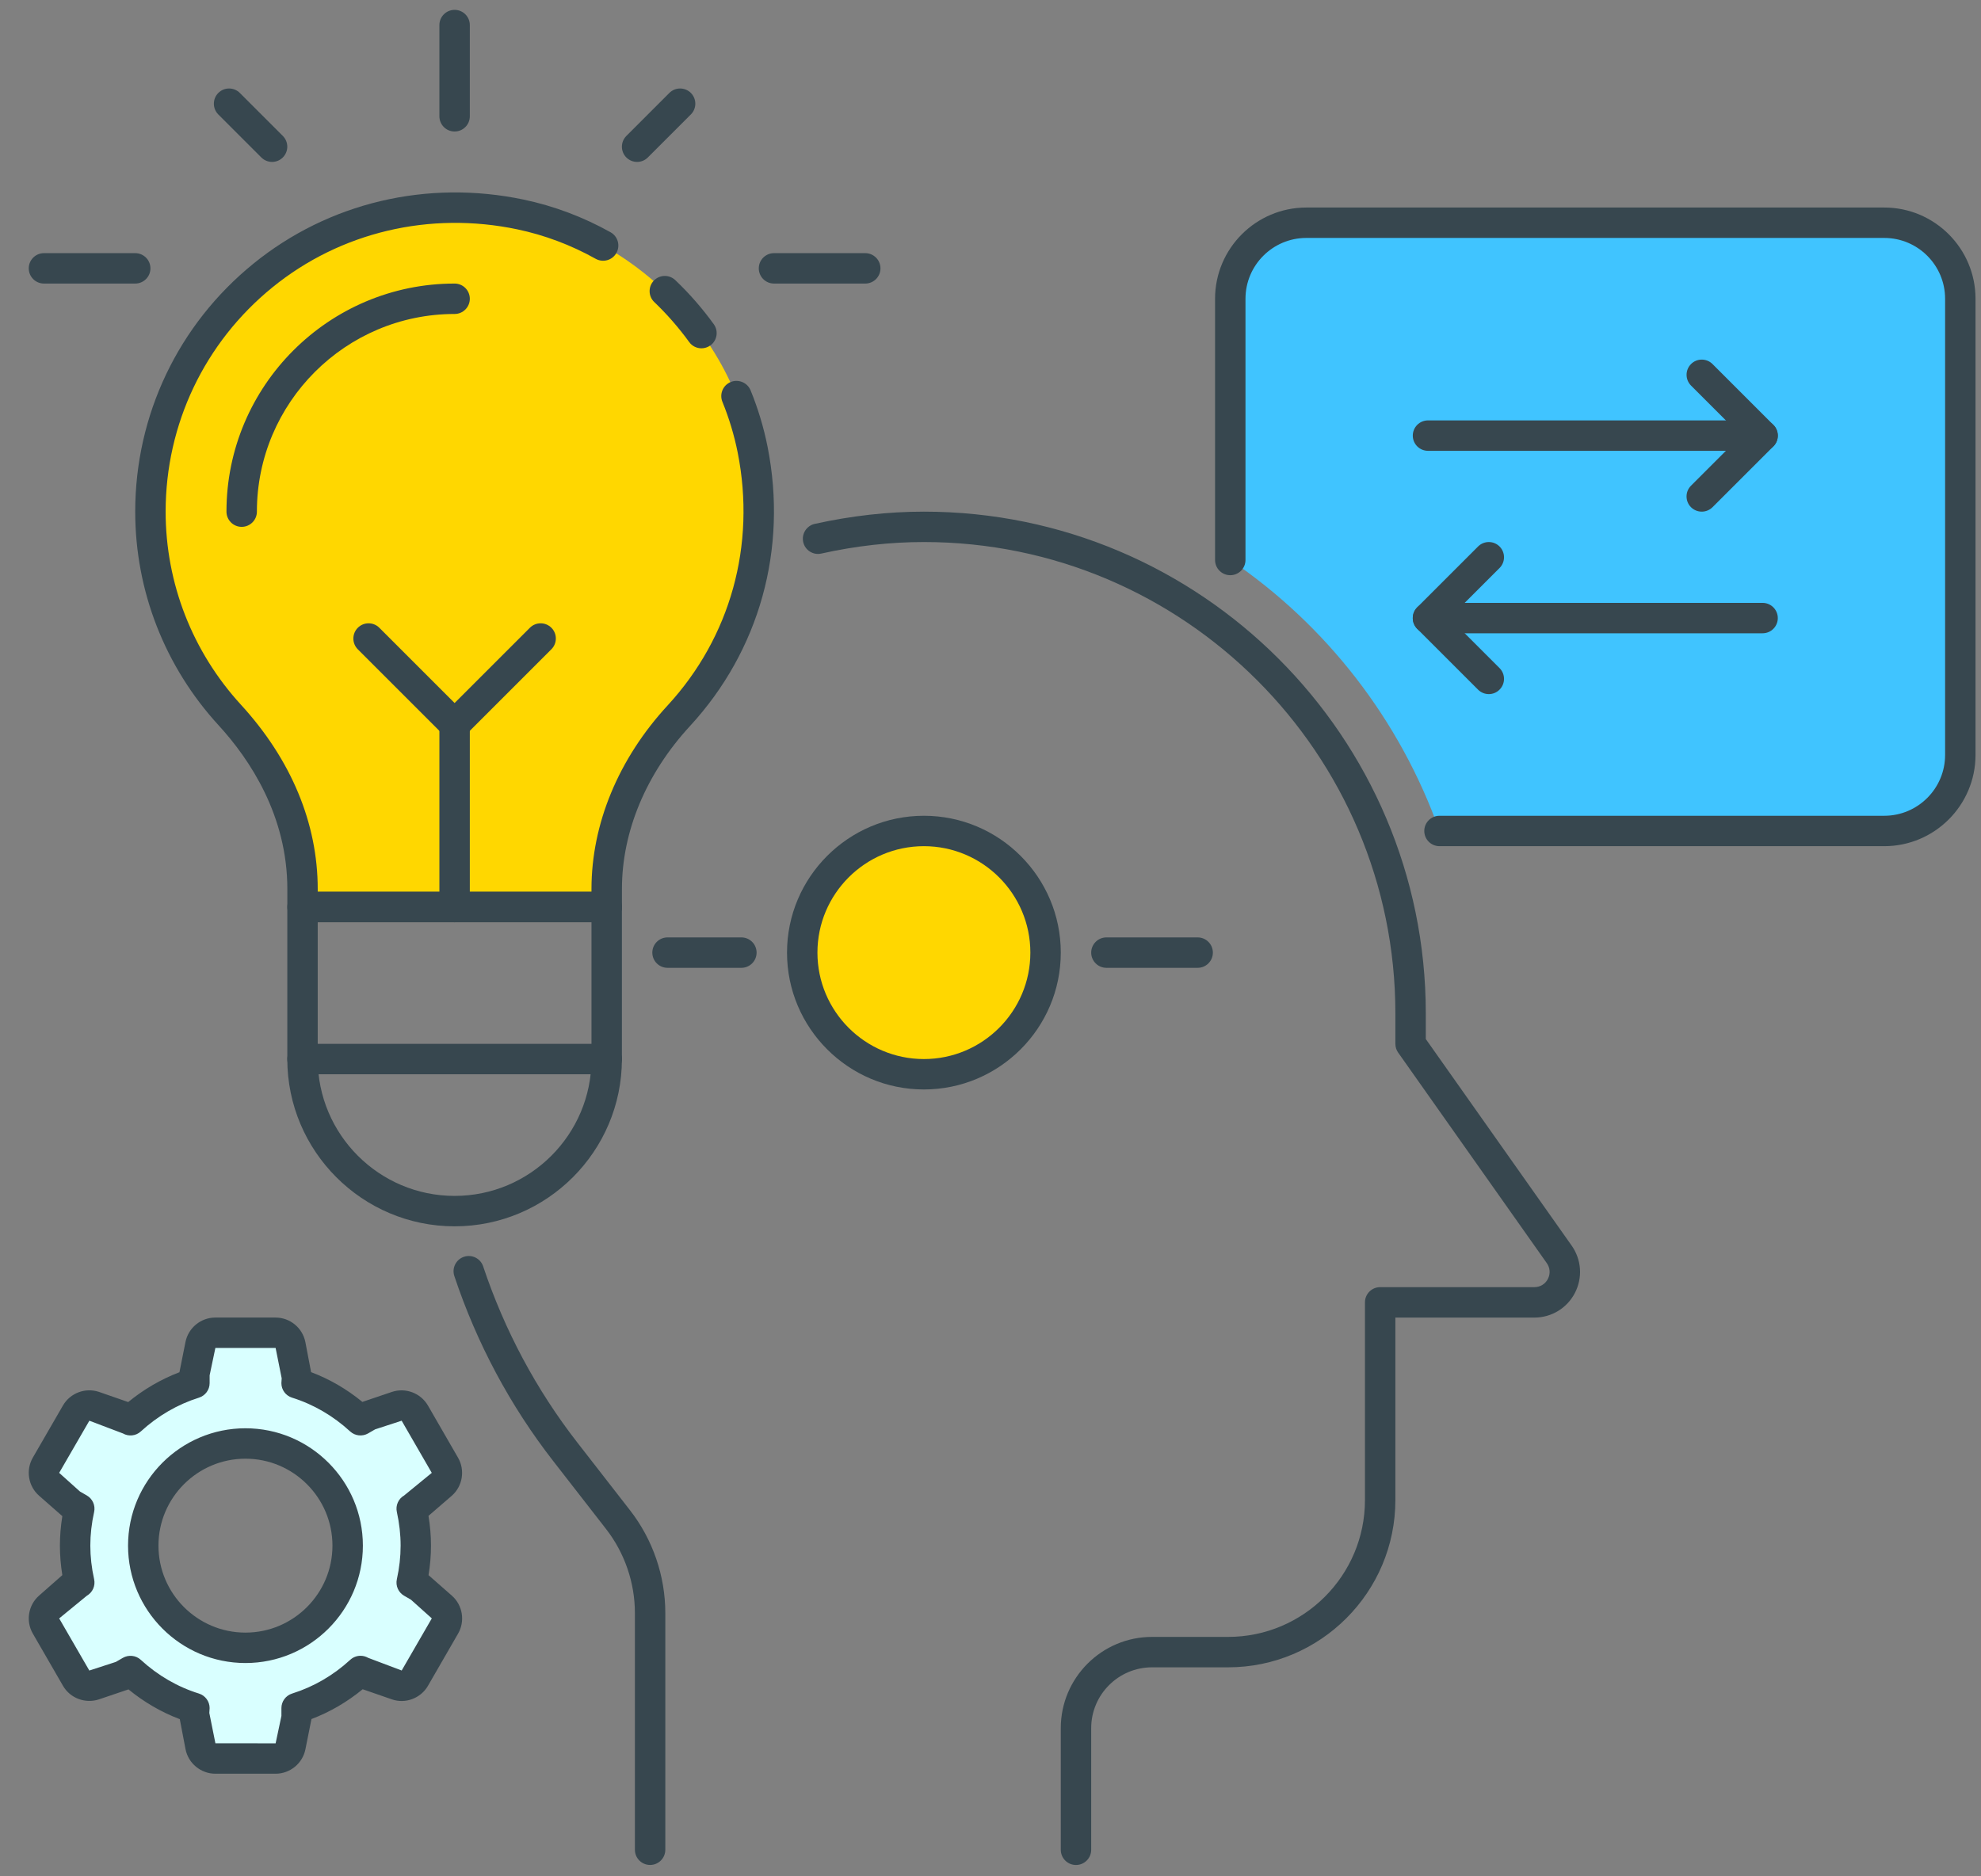 <?xml version="1.0" encoding="UTF-8"?> <svg xmlns="http://www.w3.org/2000/svg" xmlns:xlink="http://www.w3.org/1999/xlink" width="190px" height="180px" viewBox="0 0 190 180" version="1.1"><rect x="0" y="0" width="190" height="180" fill="#808080" stroke="none"/><title>5AE8B200-524C-445D-A55A-DDD94171C663</title><g id="Page-1" stroke="none" stroke-width="1" fill="none" fill-rule="evenodd"><g id="About-Us-Updated" transform="translate(-303, -1171)"><g id="innovation-2" transform="translate(303, 1171)"><rect id="Rectangle" x="0" y="0" width="189.474" height="180"></rect><g id="innovation" transform="translate(94.974, 90.447) scale(-1, 1) translate(-94.974, -90.447) translate(0.474, 0.947)" fill-rule="nonzero"><path d="M64.184,20.421 L8.752,20.421 C4.723,20.421 1.459,23.688 1.459,27.714 L1.459,71.476 C1.459,75.505 4.723,78.769 8.752,78.769 L51.411,78.769 C55.195,68.118 62.273,59.012 71.477,52.772 L71.477,27.714 C71.477,23.688 68.213,20.421 64.184,20.421 Z" id="Path" fill="#40C4FF"></path><path d="M64.184,18.962 L8.752,18.962 C3.927,18.962 0,22.889 0,27.714 L0,71.476 C0,76.301 3.927,80.228 8.752,80.228 L51.411,80.228 C52.216,80.228 52.87,79.574 52.87,78.769 C52.87,77.964 52.216,77.311 51.411,77.311 L8.752,77.311 C5.534,77.311 2.917,74.694 2.917,71.476 L2.917,27.714 C2.917,24.496 5.534,21.879 8.752,21.879 L64.184,21.879 C67.401,21.879 70.018,24.496 70.018,27.714 L70.018,52.775 C70.018,53.58 70.672,54.234 71.477,54.234 C72.282,54.234 72.936,53.58 72.936,52.775 L72.936,27.714 C72.936,22.889 69.009,18.962 64.184,18.962 Z" id="Path" fill="#37474F"></path><path d="M139.555,19.627 C136.749,20.216 134.079,21.235 131.626,22.609 C129.476,23.814 127.486,25.287 125.712,26.985 C124.423,28.216 123.244,29.567 122.2,31.014 C121.607,31.831 121.059,32.677 120.554,33.552 C120.169,34.217 119.813,34.9 119.484,35.594 C118.492,37.683 117.748,39.9 117.29,42.205 C115.329,52.101 118.404,61.241 124.37,67.715 C128.598,72.301 131.285,78.09 131.285,84.33 L131.285,86.063 L160.459,86.063 L160.459,84.339 C160.459,78.063 163.201,72.272 167.44,67.642 C172.155,62.499 175.046,55.678 175.046,48.136 C175.046,29.964 158.425,15.668 139.555,19.627 Z" id="Path" fill="#FFD700"></path><g id="Group" transform="translate(37.927, 0)" fill="#37474F"><path d="M107.945,-0.001 C107.14,-0.001 106.486,0.652 106.486,1.457 L106.486,10.21 C106.486,11.015 107.14,11.668 107.945,11.668 C108.75,11.668 109.404,11.015 109.404,10.21 L109.404,1.457 C109.404,0.652 108.75,-0.001 107.945,-0.001 Z" id="Path"></path><path d="M88.839,25.975 C88.282,25.395 87.36,25.371 86.776,25.929 C85.428,27.212 84.185,28.636 83.089,30.153 C82.616,30.804 82.762,31.717 83.412,32.19 C83.672,32.373 83.97,32.467 84.267,32.467 C84.719,32.467 85.166,32.26 85.449,31.863 C86.444,30.489 87.57,29.202 88.789,28.035 C89.373,27.484 89.396,26.559 88.839,25.975 Z" id="Path"></path><path d="M127.244,24.347 C120.038,18.495 110.597,16.252 101.328,18.2 C98.42,18.81 95.613,19.866 92.987,21.334 C92.284,21.728 92.033,22.614 92.427,23.321 C92.821,24.024 93.708,24.272 94.414,23.881 C96.783,22.556 99.312,21.605 101.932,21.054 C110.337,19.292 118.891,21.319 125.409,26.611 C131.923,31.904 135.661,39.749 135.661,48.136 C135.661,54.998 133.096,61.574 128.437,66.659 C123.62,71.919 121.074,78.031 121.074,84.342 L121.074,84.604 L94.817,84.604 L94.817,84.33 C94.817,78.084 92.223,71.832 87.514,66.726 C81.487,60.185 79.036,51.348 80.79,42.488 C81.122,40.819 81.618,39.174 82.26,37.601 C82.563,36.854 82.207,36.003 81.461,35.699 C80.725,35.396 79.865,35.755 79.558,36.496 C78.844,38.243 78.295,40.067 77.928,41.916 C75.987,51.701 78.701,61.466 85.367,68.701 C89.577,73.267 91.896,78.819 91.896,84.327 L91.896,86.063 C91.896,86.868 92.55,87.522 93.355,87.522 L122.529,87.522 C123.335,87.522 123.988,86.868 123.988,86.063 L123.988,84.339 C123.988,77.308 127.574,71.913 130.584,68.628 C135.739,63.006 138.578,55.73 138.578,48.136 C138.578,38.865 134.447,30.197 127.244,24.347 Z" id="Path"></path><path d="M107.945,26.255 C107.14,26.255 106.486,26.909 106.486,27.714 C106.486,28.519 107.14,29.173 107.945,29.173 C118.401,29.173 126.908,37.68 126.908,48.136 C126.908,48.941 127.562,49.595 128.367,49.595 C129.172,49.595 129.826,48.941 129.826,48.136 C129.826,36.07 120.012,26.255 107.945,26.255 Z" id="Path"></path><path d="M122.532,84.604 L93.358,84.604 C92.553,84.604 91.899,85.258 91.899,86.063 L91.899,100.65 C91.899,109.496 99.096,116.696 107.945,116.696 C116.794,116.696 123.991,109.496 123.991,100.65 L123.991,86.063 C123.991,85.258 123.337,84.604 122.532,84.604 Z M121.074,100.65 C121.074,107.888 115.183,113.778 107.945,113.778 C100.707,113.778 94.817,107.888 94.817,100.65 L94.817,87.522 L121.074,87.522 L121.074,100.65 Z" id="Shape"></path><path d="M107.049,119.619 C106.285,119.365 105.459,119.777 105.206,120.541 C103.152,126.685 100.112,132.374 96.173,137.439 L91.117,143.942 C88.938,146.74 87.736,150.238 87.736,153.791 L87.736,176.503 C87.736,177.309 88.39,177.962 89.195,177.962 C90,177.962 90.653,177.309 90.653,176.503 L90.653,153.794 C90.653,150.888 91.634,148.026 93.419,145.733 L98.475,139.23 C102.618,133.906 105.815,127.928 107.971,121.466 C108.225,120.702 107.814,119.876 107.049,119.619 Z" id="Path"></path><path d="M73.403,49.309 C69.893,48.533 66.372,48.136 62.935,48.136 C36.392,48.136 14.797,69.731 14.797,96.277 L14.797,98.73 L0.805,118.551 C-0.14,119.891 -0.26,121.629 0.496,123.088 C1.252,124.544 2.739,125.451 4.382,125.451 L17.715,125.451 L17.715,142.956 C17.715,151.801 24.912,159.002 33.761,159.002 L41.054,159.002 C44.272,159.002 46.889,161.619 46.889,164.836 L46.889,176.506 C46.889,177.311 47.543,177.965 48.348,177.965 C49.153,177.965 49.806,177.311 49.806,176.506 L49.806,164.836 C49.806,160.011 45.88,156.084 41.054,156.084 L33.761,156.084 C26.522,156.084 20.632,150.194 20.632,142.956 L20.632,123.99 C20.632,123.184 19.979,122.531 19.173,122.531 L4.382,122.531 C3.828,122.531 3.343,122.236 3.087,121.743 C2.833,121.25 2.871,120.684 3.192,120.229 L17.449,100.029 C17.624,99.784 17.715,99.489 17.715,99.188 L17.715,96.274 C17.715,71.339 38,51.051 62.935,51.051 C66.159,51.051 69.47,51.421 72.77,52.156 C73.56,52.334 74.336,51.838 74.511,51.048 C74.683,50.263 74.187,49.484 73.403,49.309 Z" id="Path"></path><path d="M122.532,99.191 L93.358,99.191 C92.553,99.191 91.899,99.845 91.899,100.65 C91.899,101.455 92.553,102.109 93.358,102.109 L122.532,102.109 C123.337,102.109 123.991,101.455 123.991,100.65 C123.991,99.845 123.337,99.191 122.532,99.191 Z" id="Path"></path><path d="M91.473,12.094 L87.348,7.969 C86.779,7.4 85.854,7.4 85.285,7.969 C84.716,8.538 84.716,9.463 85.285,10.032 L89.411,14.157 C89.694,14.443 90.067,14.586 90.44,14.586 C90.814,14.586 91.187,14.443 91.473,14.16 C92.042,13.588 92.042,12.666 91.473,12.094 Z" id="Path"></path><path d="M130.608,7.969 C130.039,7.4 129.114,7.4 128.545,7.969 L124.42,12.094 C123.851,12.663 123.851,13.588 124.42,14.157 C124.703,14.443 125.076,14.586 125.45,14.586 C125.823,14.586 126.197,14.443 126.482,14.16 L130.608,10.035 C131.177,9.463 131.177,8.541 130.608,7.969 Z" id="Path"></path><path d="M77.312,23.338 L68.56,23.338 C67.754,23.338 67.101,23.992 67.101,24.797 C67.101,25.602 67.754,26.255 68.56,26.255 L77.312,26.255 C78.117,26.255 78.771,25.602 78.771,24.797 C78.771,23.992 78.117,23.338 77.312,23.338 Z" id="Path"></path><path d="M147.33,23.338 L138.578,23.338 C137.773,23.338 137.119,23.992 137.119,24.797 C137.119,25.602 137.773,26.255 138.578,26.255 L147.33,26.255 C148.136,26.255 148.789,25.602 148.789,24.797 C148.789,23.992 148.136,23.338 147.33,23.338 Z" id="Path"></path><path d="M107.945,67.1 C107.14,67.1 106.486,67.753 106.486,68.558 L106.486,86.063 C106.486,86.868 107.14,87.522 107.945,87.522 C108.75,87.522 109.404,86.868 109.404,86.063 L109.404,68.558 C109.404,67.753 108.75,67.1 107.945,67.1 Z" id="Path"></path><path d="M117.228,59.275 C116.659,58.706 115.735,58.706 115.166,59.275 L107.945,66.496 L100.724,59.275 C100.156,58.706 99.231,58.706 98.662,59.275 C98.093,59.844 98.093,60.769 98.662,61.338 L106.912,69.588 C107.198,69.874 107.572,70.017 107.945,70.017 C108.319,70.017 108.692,69.874 108.978,69.591 L117.231,61.341 C117.797,60.769 117.797,59.847 117.228,59.275 Z" id="Path"></path></g><path d="M182.532,151.256 L181.873,150.877 C182.127,149.733 182.27,148.551 182.27,147.332 C182.27,146.112 182.127,144.931 181.873,143.787 L182.532,143.408 L184.764,141.447 C185.286,140.989 185.412,140.225 185.065,139.624 L182.176,134.621 C181.829,134.017 181.106,133.745 180.446,133.967 L177.634,134.918 L176.966,135.303 C175.224,133.705 173.147,132.47 170.836,131.744 L170.836,130.991 L170.253,128.08 C170.116,127.397 169.515,126.907 168.82,126.907 L163.044,126.907 C162.349,126.907 161.748,127.397 161.614,128.08 L161.031,130.991 L161.031,131.741 C158.72,132.468 156.643,133.705 154.901,135.3 L154.233,134.915 L151.421,133.964 C150.761,133.74 150.038,134.014 149.691,134.618 L146.802,139.621 C146.455,140.222 146.581,140.986 147.103,141.445 L149.335,143.405 L149.994,143.784 C149.74,144.928 149.597,146.109 149.597,147.329 C149.597,148.546 149.74,149.73 149.994,150.874 L149.335,151.253 L147.106,153.213 C146.584,153.671 146.458,154.436 146.805,155.037 L149.694,160.04 C150.041,160.641 150.764,160.915 151.424,160.694 L154.236,159.743 L154.904,159.358 C156.646,160.956 158.723,162.19 161.034,162.917 L161.034,163.667 L161.617,166.578 C161.748,167.261 162.346,167.751 163.044,167.751 L168.82,167.751 C169.515,167.751 170.116,167.261 170.25,166.578 L170.833,163.667 L170.833,162.917 C173.144,162.19 175.221,160.953 176.963,159.358 L177.631,159.743 L180.443,160.694 C181.103,160.915 181.826,160.644 182.173,160.04 L185.062,155.037 C185.409,154.436 185.283,153.671 184.761,153.213 L182.532,151.256 Z M165.932,157.132 C160.517,157.132 156.129,152.744 156.129,147.329 C156.129,141.914 160.517,137.526 165.932,137.526 C171.347,137.526 175.735,141.914 175.735,147.329 C175.735,152.744 171.347,157.132 165.932,157.132 Z" id="Shape" fill="#D9FFFF"></path><g id="Group" transform="translate(18.963, 33.55)" fill="#37474F"><path d="M146.969,102.52 C140.76,102.52 135.707,107.57 135.707,113.778 C135.707,119.99 140.757,125.04 146.969,125.04 C153.18,125.04 158.23,119.99 158.23,113.778 C158.23,107.57 153.177,102.52 146.969,102.52 Z M146.969,122.122 C142.368,122.122 138.625,118.379 138.625,113.778 C138.625,109.181 142.368,105.438 146.969,105.438 C151.569,105.438 155.313,109.181 155.313,113.778 C155.313,118.379 151.569,122.122 146.969,122.122 Z M166.761,118.569 L164.532,116.608 C164.686,115.66 164.765,114.712 164.765,113.778 C164.765,112.845 164.686,111.897 164.532,110.949 L166.761,108.991 C167.802,108.078 168.056,106.54 167.364,105.338 L164.473,100.335 C163.782,99.139 162.329,98.59 161.013,99.031 L158.215,100.005 C156.722,98.78 155.073,97.82 153.3,97.143 L152.722,94.243 C152.448,92.884 151.246,91.898 149.86,91.898 L144.083,91.898 C142.698,91.898 141.496,92.884 141.224,94.246 L140.673,97.135 C138.896,97.806 137.248,98.765 135.754,99.991 L132.93,99.034 C131.617,98.593 130.164,99.139 129.467,100.338 L126.579,105.344 C125.887,106.543 126.141,108.081 127.18,108.994 L129.414,110.922 C129.257,111.882 129.175,112.839 129.175,113.778 C129.175,114.709 129.254,115.66 129.409,116.611 L127.177,118.572 C126.135,119.485 125.884,121.022 126.576,122.219 L129.461,127.219 C130.155,128.427 131.62,128.975 132.924,128.526 L135.725,127.555 C137.219,128.78 138.864,129.74 140.638,130.414 L141.218,133.317 C141.49,134.673 142.695,135.659 144.077,135.659 L149.854,135.659 C151.24,135.659 152.445,134.673 152.716,133.314 L153.267,130.425 C155.041,129.754 156.692,128.795 158.189,127.569 L161.007,128.523 C162.332,128.961 163.782,128.421 164.473,127.219 L167.362,122.216 C168.056,121.017 167.802,119.482 166.761,118.569 Z M161.944,125.76 L159.397,124.932 L158.729,124.544 C158.177,124.229 157.477,124.299 157.01,124.731 C155.371,126.236 153.492,127.327 151.429,127.969 C150.823,128.159 150.405,128.724 150.405,129.363 L150.435,129.83 L149.851,132.739 L144.075,132.742 L143.52,130.116 L143.52,129.363 C143.52,128.724 143.106,128.161 142.496,127.969 C140.434,127.321 138.555,126.233 136.918,124.731 C136.641,124.477 136.288,124.345 135.932,124.345 C135.681,124.345 135.43,124.41 135.203,124.541 L131.985,125.757 L129.096,120.757 L131.098,118.963 L131.757,118.581 C132.306,118.263 132.586,117.624 132.449,117.005 C132.206,115.917 132.087,114.829 132.087,113.776 C132.087,112.722 132.209,111.634 132.449,110.546 C132.586,109.925 132.303,109.286 131.751,108.968 L129.099,106.797 L131.988,101.794 L134.537,102.625 L135.206,103.013 C135.757,103.328 136.454,103.258 136.924,102.826 C138.561,101.324 140.437,100.23 142.502,99.582 C143.109,99.393 143.523,98.83 143.523,98.191 L143.494,97.727 L144.077,94.815 L149.854,94.815 L150.405,97.441 L150.405,98.191 C150.405,98.83 150.82,99.39 151.427,99.582 C153.492,100.233 155.368,101.324 157.008,102.826 C157.474,103.258 158.175,103.331 158.726,103.013 L161.941,101.794 L164.835,106.797 L162.84,108.588 L162.18,108.968 C161.629,109.286 161.346,109.927 161.483,110.549 C161.725,111.634 161.848,112.719 161.848,113.776 C161.848,114.832 161.725,115.917 161.483,117.002 C161.346,117.624 161.626,118.263 162.177,118.581 L164.835,120.76 L161.944,125.76 Z" id="Shape"></path><path d="M33.55,5.833 L1.459,5.833 C0.654,5.833 0,6.487 0,7.292 C0,8.097 0.654,8.751 1.459,8.751 L33.55,8.751 C34.356,8.751 35.009,8.097 35.009,7.292 C35.009,6.487 34.356,5.833 33.55,5.833 Z" id="Path"></path><path d="M3.521,7.292 L8.323,2.49 C8.892,1.921 8.892,0.996 8.323,0.427 C7.755,-0.141 6.83,-0.141 6.261,0.427 L0.426,6.262 C-0.143,6.831 -0.143,7.756 0.426,8.325 L6.261,14.16 C6.547,14.443 6.92,14.586 7.294,14.586 C7.667,14.586 8.04,14.443 8.326,14.16 C8.895,13.591 8.895,12.666 8.326,12.097 L3.521,7.292 Z" id="Path"></path><path d="M33.55,23.338 L1.459,23.338 C0.654,23.338 0,23.992 0,24.797 C0,25.602 0.654,26.255 1.459,26.255 L33.55,26.255 C34.356,26.255 35.009,25.602 35.009,24.797 C35.009,23.992 34.356,23.338 33.55,23.338 Z" id="Path"></path><path d="M34.583,23.764 L28.748,17.929 C28.179,17.36 27.255,17.36 26.686,17.929 C26.117,18.498 26.117,19.423 26.686,19.992 L31.488,24.794 L26.686,29.596 C26.117,30.165 26.117,31.09 26.686,31.659 C26.969,31.947 27.342,32.09 27.716,32.09 C28.089,32.09 28.462,31.947 28.748,31.664 L34.583,25.83 C35.152,25.258 35.152,24.336 34.583,23.764 Z" id="Path"></path></g><circle id="Oval" fill="#FFD700" cx="100.862" cy="90.439" r="11.67"></circle><g id="Group" transform="translate(72.936, 77.312)" fill="#37474F"><path d="M27.926,-0.001 C20.688,-0.001 14.797,5.889 14.797,13.127 C14.797,20.365 20.688,26.255 27.926,26.255 C35.164,26.255 41.054,20.365 41.054,13.127 C41.054,5.889 35.164,-0.001 27.926,-0.001 Z M27.926,23.338 C22.295,23.338 17.715,18.758 17.715,13.127 C17.715,7.496 22.295,2.916 27.926,2.916 C33.556,2.916 38.137,7.496 38.137,13.127 C38.137,18.758 33.553,23.338 27.926,23.338 Z" id="Shape"></path><path d="M52.514,11.668 L45.43,11.668 C44.625,11.668 43.972,12.322 43.972,13.127 C43.972,13.932 44.625,14.586 45.43,14.586 L52.514,14.586 C53.319,14.586 53.973,13.932 53.973,13.127 C53.973,12.322 53.319,11.668 52.514,11.668 Z" id="Path"></path><path d="M10.421,11.668 L1.669,11.668 C0.864,11.668 0.21,12.322 0.21,13.127 C0.21,13.932 0.864,14.586 1.669,14.586 L10.421,14.586 C11.226,14.586 11.88,13.932 11.88,13.127 C11.88,12.322 11.226,11.668 10.421,11.668 Z" id="Path"></path></g></g></g></g></g></svg> 